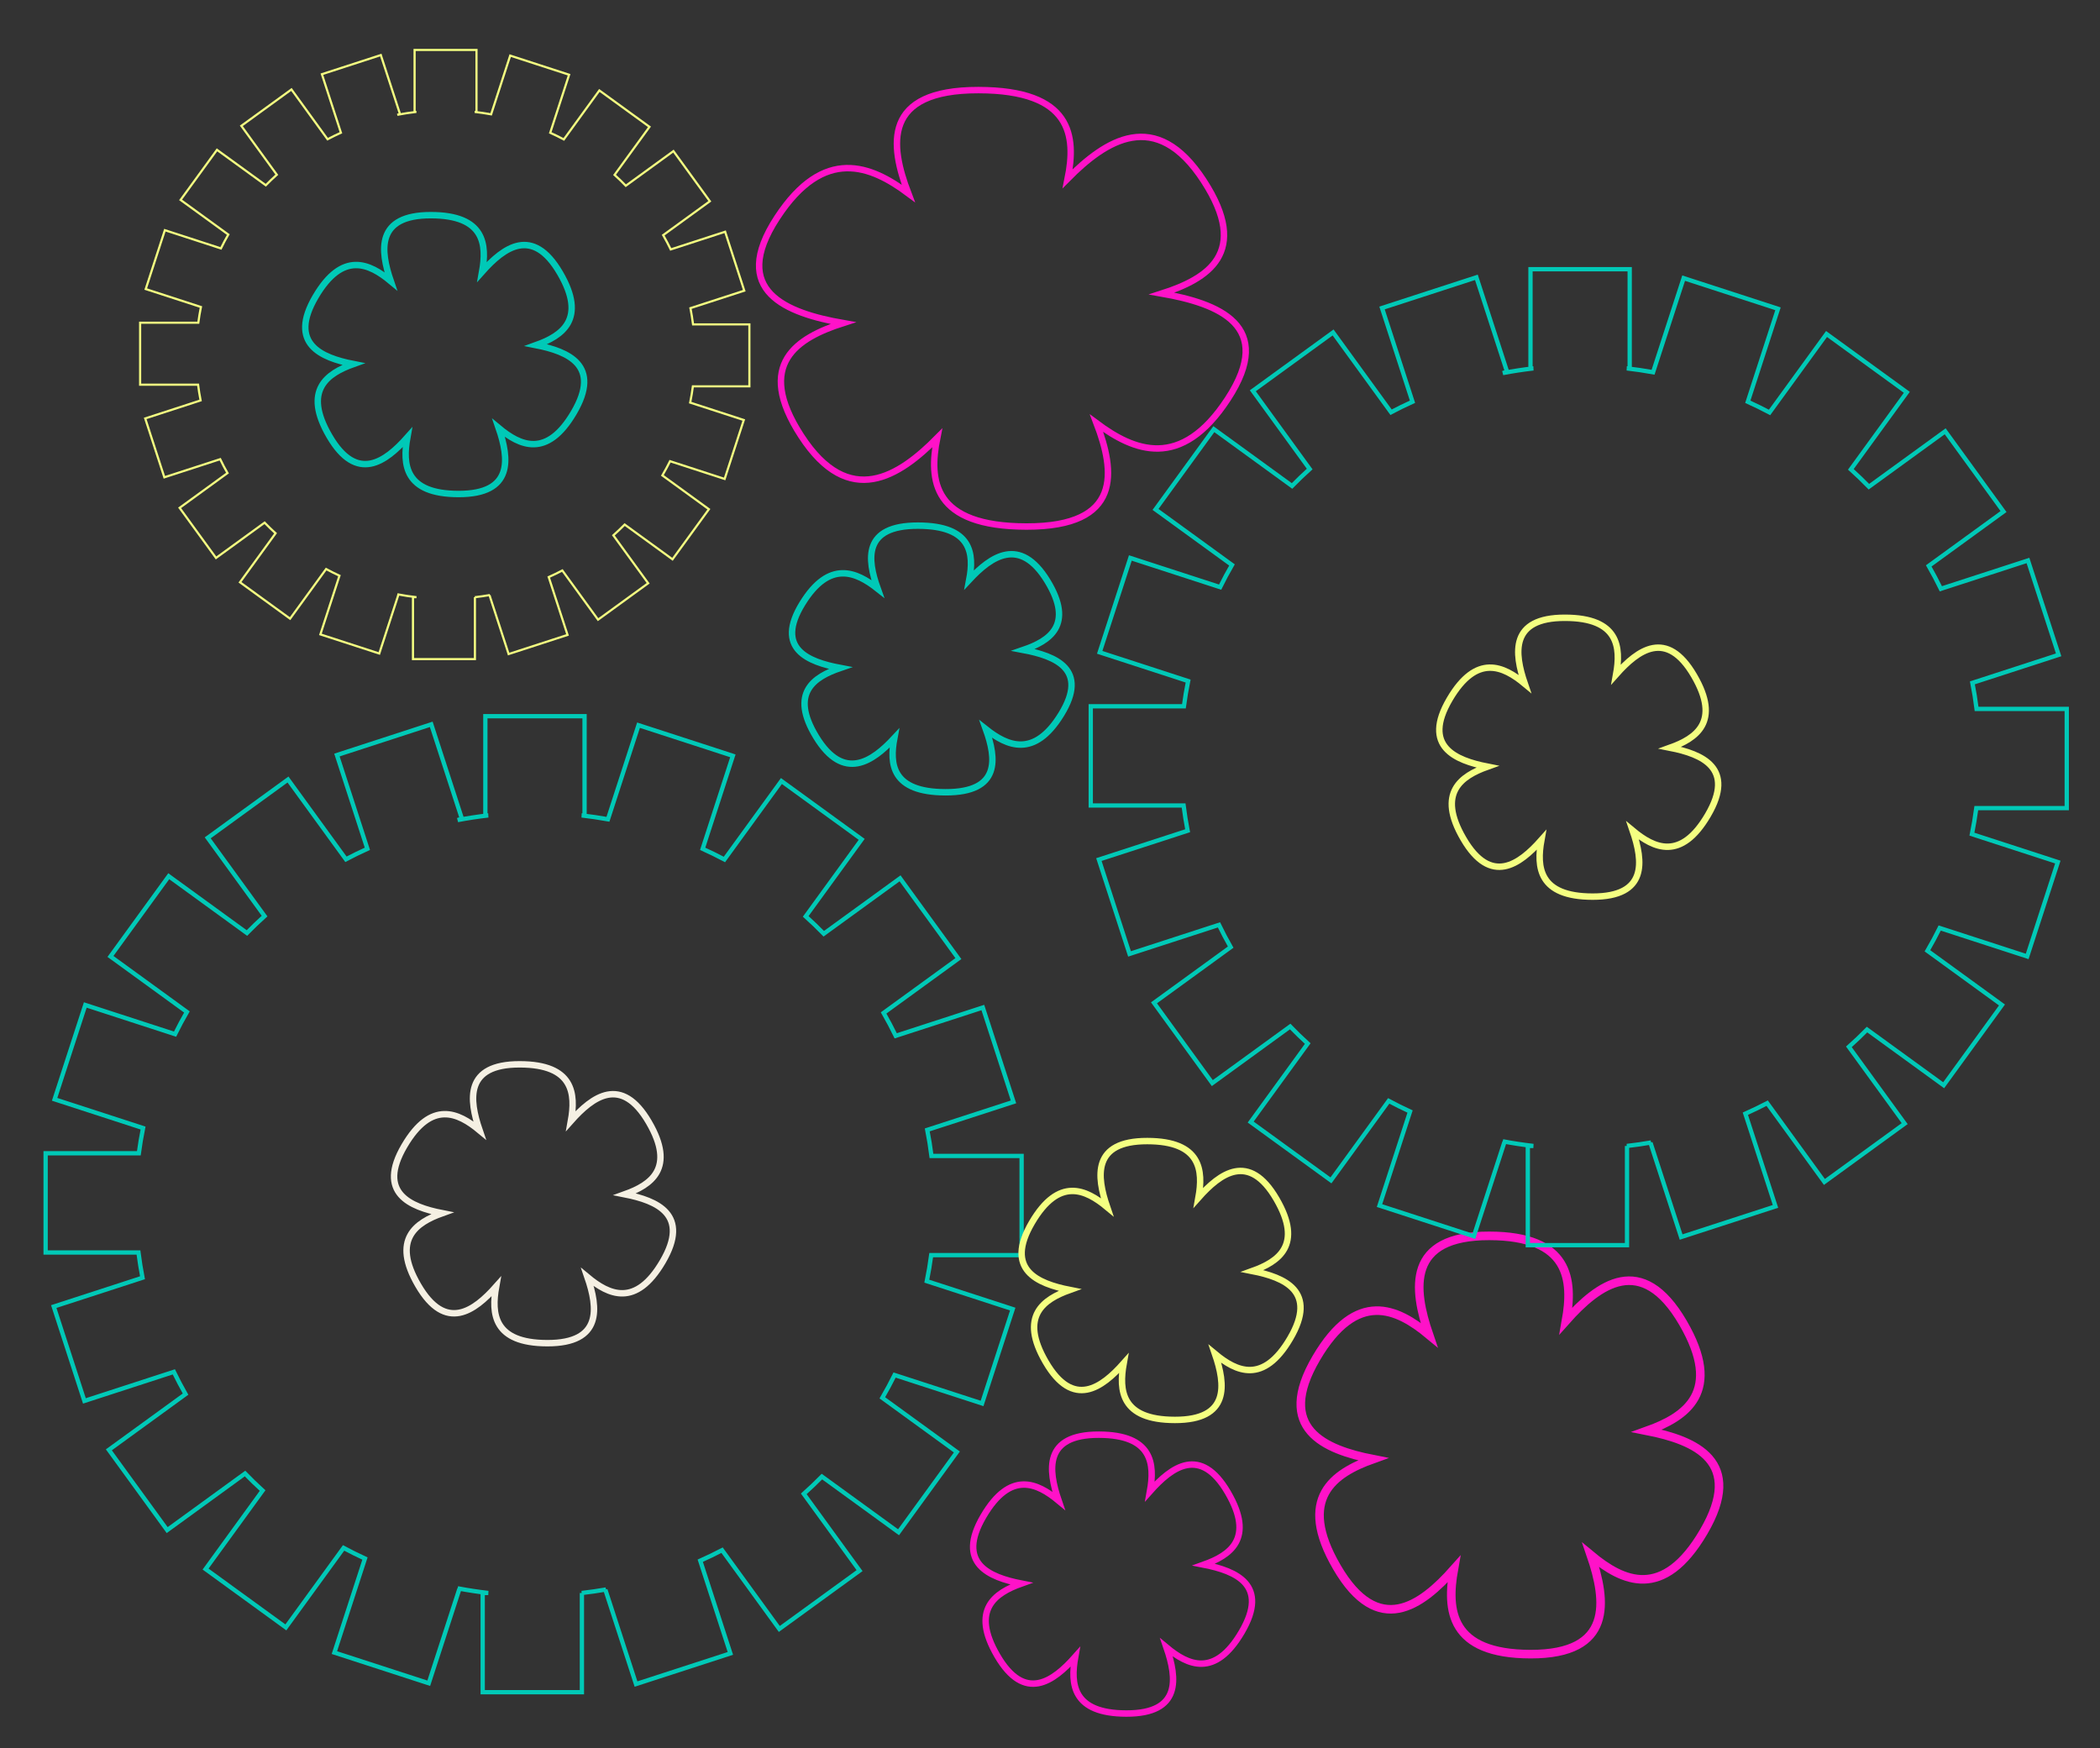 <?xml version="1.0" encoding="utf-8"?>
<!-- Generator: Adobe Illustrator 23.1.1, SVG Export Plug-In . SVG Version: 6.00 Build 0)  -->
<svg version="1.1" id="Layer_1" xmlns="http://www.w3.org/2000/svg" xmlns:xlink="http://www.w3.org/1999/xlink" x="0px" y="0px"
	 viewBox="0 0 979 815" style="enable-background:new 0 0 979 815;" xml:space="preserve">
<rect x="0" y="0" width="979" height="815" fill="#333333" stroke="none"/>
<style type="text/css">
	.st0{fill:none;stroke:#F4FF81;stroke-miterlimit:10;}
	.st1{fill:none;stroke:#00C9B7;stroke-width:3;stroke-miterlimit:10;}
	.st2{fill:none;stroke:#FF12C8;stroke-width:4;stroke-miterlimit:10;}
	.st3{fill:none;stroke:#F5F0E3;stroke-width:3;stroke-miterlimit:10;}
	.st4{fill:none;stroke:#00C9B7;stroke-width:2;stroke-miterlimit:10;}
	.st5{fill:none;stroke:#FF12C8;stroke-width:3;stroke-miterlimit:10;}
	.st6{display:none;}
	.st7{display:inline;opacity:0.53;}
	.st8{fill:none;stroke:#00C9B7;stroke-miterlimit:10;}
	.st9{fill:none;stroke:#F4FF81;stroke-width:3;stroke-miterlimit:10;}
	.st10{display:inline;}
</style>
<g id="flower11">
	<g id="gear1">
		<g>
		</g>
		<g>
			<line class="st0" x1="221.38" y1="278.42" x2="221.32" y2="278.42"/>
			<path class="st0" d="M221.38,278.42c2.36-0.27,4.67-0.6,6.98-1.01l-0.16,0.06l8.92,27.45l27.46-8.92l-8.77-26.97
				c2.16-0.96,4.26-1.99,6.35-3.07l16.65,22.93l23.36-16.98l-16.23-22.33c1.82-1.63,3.56-3.3,5.28-5.03l22.29,16.2l16.97-23.35
				l-21.69-15.76c1.27-2.17,2.46-4.38,3.58-6.63l25.45,8.27l8.93-27.47l-25-8.12c0.51-2.5,0.94-5.02,1.27-7.58h26.34v-28.87H323.1
				c-0.33-2.55-0.73-5.08-1.22-7.58l25.09-8.15l-8.92-27.47l-25.36,8.24c-1.1-2.26-2.28-4.49-3.52-6.66l21.75-15.8l-16.97-23.37
				l-22.2,16.14c-1.68-1.75-3.44-3.42-5.25-5.06l16.28-22.4l-23.36-16.96L262.85,65c-2.07-1.1-4.19-2.14-6.34-3.1l8.8-27.06
				l-27.46-8.92l-8.89,27.38c-2.52-0.45-5.07-0.83-7.65-1.13h0.83V23.29h-28.86v28.87h0.83c-3,0.35-5.96,0.8-8.89,1.37l1.24-0.41
				l-8.93-27.45l-27.46,8.92l8.87,27.29c-2.12,0.95-4.19,1.96-6.23,3.04L135.87,41.7L112.5,58.67l16.55,22.78
				c-1.77,1.58-3.49,3.22-5.14,4.91l-22.75-16.51L84.19,93.2l22.24,16.15c-1.21,2.11-2.37,4.26-3.44,6.46l-26.13-8.5l-8.92,27.45
				l25.73,8.36c-0.49,2.43-0.89,4.87-1.22,7.34H65.33v28.88h27.01c0.31,2.47,0.7,4.91,1.18,7.34l-25.82,8.39l8.92,27.45l26.03-8.45
				c1.06,2.2,2.19,4.37,3.4,6.48l-22.32,16.21l16.98,23.35l22.65-16.45c1.65,1.7,3.35,3.36,5.11,4.96l-16.59,22.84l23.35,16.96
				l16.8-23.13c2.04,1.1,4.11,2.12,6.22,3.1l-8.89,27.36l27.45,8.92l8.93-27.45l-0.49-0.17c2.92,0.57,5.89,1.02,8.89,1.36h-1.62
				v28.87h28.88V278.42z"/>
		</g>
	</g>
	<g id="flower5">
		<g>
			<path class="st1" d="M249.91,160.9c12.19-4.37,23.71-12.11,11.19-33.59c-12.82-22.01-26.24-11.99-36.34-0.63
				c2.26-12.61,1.23-26.34-23.86-26.37c-25.7-0.04-23.64,16.45-18.73,30.77c-9.92-8.24-22.47-14.21-35.05,7.23
				c-12.88,21.97,2.61,28.45,17.62,31.41c-12.19,4.37-23.71,12.11-11.19,33.59c12.82,22.01,26.24,11.99,36.34,0.63
				c-2.26,12.61-1.23,26.34,23.86,26.37c25.7,0.04,23.64-16.45,18.73-30.77c9.92,8.24,22.47,14.21,35.05-7.23
				C280.41,170.34,264.92,163.86,249.91,160.9z"/>
		</g>
	</g>
</g>
<g id="flower10">
	<g>
		<path class="st1" d="M477.07,303c12.21-4.18,23.76-11.58,11.22-32.13c-12.85-21.04-26.3-11.47-36.43-0.6
			c2.27-12.06,1.24-25.19-23.91-25.22c-25.76-0.04-23.69,15.73-18.77,29.42c-9.95-7.88-22.53-13.59-35.13,6.91
			c-12.91,21.01,2.62,27.2,17.66,30.03c-12.21,4.18-23.76,11.58-11.22,32.13c12.85,21.04,26.3,11.47,36.43,0.6
			c-2.27,12.06-1.24,25.19,23.91,25.22c25.76,0.04,23.69-15.73,18.77-29.42c9.95,7.88,22.53,13.59,35.13-6.91
			C507.64,312.02,492.11,305.83,477.07,303z"/>
	</g>
</g>
<g id="flower9">
	<g>
		<path class="st2" d="M767.78,667.06c18.28-6.55,35.56-18.17,16.79-50.39c-19.23-33.01-39.37-17.99-54.51-0.95
			c3.39-18.91,1.85-39.5-35.78-39.56c-38.55-0.06-35.45,24.67-28.09,46.15c-14.88-12.36-33.71-21.32-52.57,10.84
			c-19.33,32.95,3.91,42.67,26.42,47.11c-18.28,6.55-35.56,18.17-16.79,50.39c19.23,33.01,39.37,17.99,54.51,0.95
			c-3.39,18.91-1.85,39.5,35.78,39.56c38.55,0.06,35.45-24.67,28.09-46.15c14.88,12.36,33.71,21.32,52.57-10.84
			C813.53,681.22,790.29,671.5,767.78,667.06z"/>
	</g>
</g>
<g id="flower8">
	<g>
		<path class="st3" d="M291.31,556.78c12.19-4.37,23.71-12.11,11.19-33.59c-12.82-22.01-26.24-11.99-36.34-0.63
			c2.26-12.61,1.23-26.34-23.86-26.37c-25.7-0.04-23.64,16.45-18.73,30.77c-9.92-8.24-22.47-14.21-35.05,7.23
			c-12.88,21.97,2.61,28.45,17.62,31.41c-12.19,4.37-23.71,12.11-11.19,33.59c12.82,22.01,26.24,11.99,36.34,0.63
			c-2.26,12.61-1.23,26.34,23.86,26.37c25.7,0.04,23.64-16.45,18.73-30.77c9.92,8.24,22.47,14.21,35.05-7.23
			C321.81,566.22,306.32,559.74,291.31,556.78z"/>
	</g>
	<g>
		<path class="st4" d="M476.27,585.16v-46.25h-42.03c-0.51-4.1-1.17-8.15-1.96-12.15l40.2-13.06l-14.29-43.99l-40.61,13.19
			c-1.77-3.63-3.66-7.18-5.65-10.67l34.86-25.33l-27.19-37.42l-35.56,25.83c-2.72-2.79-5.53-5.48-8.42-8.09l26.09-35.91
			l-37.42-27.19l-26.57,36.57c-3.32-1.76-6.71-3.41-10.14-4.97l14.08-43.35l-43.99-14.29l-14.25,43.87
			c-4.03-0.73-8.11-1.33-12.23-1.8h1.33v-46.25h-46.25v46.25h1.33c-4.8,0.55-9.55,1.27-14.23,2.17l1.97-0.64l-14.29-43.99
			L157.07,352l14.2,43.71c-3.38,1.53-6.72,3.16-9.99,4.89l-27.02-37.19l-37.42,27.19l26.5,36.48c-2.83,2.55-5.57,5.18-8.23,7.89
			l-36.44-26.48L51.5,445.89l35.64,25.89c-1.95,3.38-3.8,6.83-5.53,10.34l-41.85-13.6L25.46,512.5l41.23,13.4
			c-0.78,3.88-1.44,7.8-1.97,11.76H21.27v46.25h43.28c0.5,3.97,1.13,7.89,1.88,11.77l-41.37,13.44l14.29,43.99l41.69-13.55
			c1.71,3.52,3.53,6.99,5.46,10.38l-35.75,25.97l27.19,37.42l36.29-26.37c2.64,2.73,5.38,5.38,8.19,7.94L95.84,731.5l37.42,27.19
			l26.92-37.05c3.26,1.75,6.58,3.39,9.96,4.95l-14.25,43.85l43.99,14.29l14.29-43.99l-0.79-0.26c4.68,0.9,9.43,1.62,14.23,2.17
			h-2.58v46.25h46.25v-46.25h-0.08c3.79-0.43,7.55-0.96,11.27-1.62l-0.26,0.09l14.29,43.99l43.99-14.29l-14.04-43.21
			c3.45-1.54,6.83-3.18,10.17-4.91l26.68,36.72l37.42-27.19l-26.01-35.79c2.91-2.59,5.72-5.28,8.46-8.05l35.72,25.95l27.19-37.42
			l-34.75-25.25c2.02-3.47,3.93-7.02,5.72-10.63l40.78,13.25l14.29-43.99l-40.05-13.01c0.81-4,1.5-8.05,2.04-12.14H476.27z"/>
	</g>
</g>
<g id="flower7">
	<g>
		<path class="st5" d="M541.64,136.85c21.27-6.84,41.37-18.96,19.53-52.58c-22.37-34.44-45.8-18.77-63.42-0.99
			c3.95-19.74,2.15-41.22-41.63-41.28c-44.84-0.06-41.24,25.75-32.68,48.15c-17.32-12.89-39.22-22.24-61.16,11.32
			c-22.48,34.38,4.55,44.52,30.74,49.15c-21.27,6.84-41.37,18.96-19.53,52.58c22.37,34.44,45.8,18.77,63.42,0.99
			c-3.95,19.74-2.15,41.22,41.63,41.28c44.84,0.06,41.24-25.75,32.68-48.15c17.31,12.89,39.22,22.24,61.16-11.32
			C594.86,151.62,567.83,141.48,541.64,136.85z"/>
	</g>
</g>
<g id="flower2" class="st6">
	<g class="st7">
		<path class="st8" d="M414.49,369.92c4.49-1.73,8.74-4.79,4.13-13.29c-4.73-8.7-9.67-4.74-13.4-0.25
			c0.83-4.99,0.45-10.42-8.79-10.43c-9.47-0.01-8.71,6.51-6.9,12.17c-3.66-3.26-8.28-5.62-12.92,2.86
			c-4.75,8.69,0.96,11.25,6.49,12.42c-4.49,1.73-8.74,4.79-4.13,13.29c4.73,8.7,9.67,4.74,13.4,0.25
			c-0.83,4.99-0.45,10.42,8.79,10.43c9.47,0.01,8.71-6.51,6.9-12.17c3.66,3.26,8.28,5.62,12.92-2.86
			C425.73,373.65,420.02,371.09,414.49,369.92z"/>
	</g>
</g>
<g id="flower4">
	<g>
		<path class="st9" d="M583.86,592.56c12.19-4.37,23.71-12.11,11.19-33.59c-12.82-22.01-26.24-11.99-36.34-0.63
			c2.26-12.61,1.23-26.34-23.86-26.37c-25.7-0.04-23.64,16.45-18.73,30.77c-9.92-8.24-22.47-14.21-35.05,7.23
			c-12.88,21.97,2.61,28.45,17.62,31.41c-12.19,4.37-23.71,12.11-11.19,33.59c12.82,22.01,26.24,11.99,36.34,0.63
			c-2.26,12.61-1.23,26.34,23.86,26.37c25.7,0.04,23.64-16.45,18.73-30.77c9.92,8.24,22.47,14.21,35.05-7.23
			C614.36,602,598.87,595.52,583.86,592.56z"/>
	</g>
</g>
<g id="flower6">
	<g>
		<path class="st4" d="M963.5,376.75V330.5h-42.03c-0.51-4.1-1.17-8.15-1.96-12.15l40.2-13.06l-14.29-43.99l-40.61,13.19
			c-1.77-3.63-3.66-7.18-5.65-10.67l34.86-25.33l-27.19-37.42l-35.56,25.83c-2.72-2.79-5.53-5.48-8.42-8.09l26.09-35.91
			l-37.42-27.19l-26.57,36.57c-3.32-1.76-6.71-3.41-10.14-4.97l14.08-43.35l-43.99-14.29l-14.25,43.87
			c-4.03-0.73-8.11-1.33-12.23-1.8h1.33V125.5H713.5v46.25h1.33c-4.8,0.55-9.55,1.27-14.23,2.17l1.97-0.64l-14.29-43.99
			l-43.99,14.29l14.2,43.71c-3.38,1.53-6.72,3.16-9.99,4.89l-27.02-37.19l-37.42,27.19l26.5,36.48c-2.83,2.55-5.57,5.18-8.23,7.89
			l-36.44-26.48l-27.19,37.42l35.64,25.89c-1.95,3.38-3.8,6.83-5.53,10.34l-41.85-13.6l-14.29,43.99l41.23,13.4
			c-0.78,3.88-1.44,7.8-1.97,11.76H508.5v46.25h43.28c0.5,3.97,1.13,7.89,1.88,11.77l-41.37,13.44l14.29,43.99l41.69-13.55
			c1.71,3.52,3.53,6.99,5.46,10.38l-35.75,25.97l27.19,37.42l36.29-26.37c2.64,2.73,5.38,5.38,8.19,7.94l-26.59,36.59l37.42,27.19
			l26.92-37.05c3.26,1.75,6.58,3.39,9.96,4.95l-14.25,43.85l43.99,14.29l14.29-43.99l-0.79-0.26c4.68,0.9,9.43,1.62,14.23,2.17
			h-2.58v46.25h46.25v-46.25h-0.08c3.79-0.43,7.55-0.96,11.27-1.62l-0.26,0.09l14.29,43.99l43.99-14.29l-14.04-43.21
			c3.45-1.54,6.83-3.18,10.17-4.91l26.68,36.72l37.42-27.19l-26.01-35.79c2.91-2.59,5.72-5.28,8.46-8.05l35.72,25.95l27.19-37.42
			l-34.75-25.25c2.02-3.47,3.93-7.02,5.72-10.63l40.78,13.25l14.29-43.99l-40.05-13.01c0.81-4,1.5-8.05,2.04-12.14H963.5z"/>
	</g>
	<g>
		<path class="st9" d="M778.58,348.6c12.19-4.37,23.71-12.11,11.19-33.59c-12.82-22.01-26.24-11.99-36.34-0.63
			c2.26-12.61,1.23-26.34-23.86-26.37c-25.7-0.04-23.64,16.45-18.73,30.77c-9.92-8.24-22.47-14.21-35.05,7.23
			c-12.88,21.97,2.61,28.45,17.62,31.41c-12.19,4.37-23.71,12.11-11.19,33.59c12.82,22.01,26.24,11.99,36.34,0.63
			c-2.26,12.61-1.23,26.34,23.86,26.37c25.7,0.04,23.64-16.45,18.73-30.77c9.92,8.24,22.47,14.21,35.05-7.23
			C809.08,358.04,793.59,351.56,778.58,348.6z"/>
	</g>
</g>
<g id="flower3">
	<g>
		<path class="st5" d="M561.26,729.44c12.19-4.37,23.71-12.11,11.19-33.59c-12.82-22.01-26.24-11.99-36.34-0.63
			c2.26-12.61,1.23-26.34-23.86-26.37c-25.7-0.04-23.64,16.45-18.73,30.77c-9.92-8.24-22.47-14.21-35.05,7.23
			c-12.88,21.97,2.61,28.45,17.62,31.41c-12.19,4.37-23.71,12.11-11.19,33.59c12.82,22.01,26.24,11.99,36.34,0.63
			c-2.26,12.61-1.23,26.34,23.86,26.37c25.7,0.04,23.64-16.45,18.73-30.77c9.92,8.24,22.47,14.21,35.05-7.23
			C591.76,738.88,576.27,732.4,561.26,729.44z"/>
	</g>
</g>
<g id="flower1" class="st6">
	<g class="st10">
		<path class="st8" d="M-7.89,98.34c6.46-2.43,12.57-6.75,5.93-18.71c-6.8-12.26-13.91-6.68-19.27-0.35
			c1.2-7.02,0.65-14.67-12.65-14.69c-13.62-0.02-12.53,9.16-9.93,17.14c-5.26-4.59-11.91-7.92-18.58,4.03
			c-6.83,12.24,1.38,15.85,9.34,17.49c-6.46,2.43-12.57,6.75-5.93,18.71c6.8,12.26,13.91,6.68,19.27,0.35
			c-1.2,7.02-0.65,14.67,12.65,14.69c13.62,0.02,12.53-9.16,9.93-17.14c5.26,4.59,11.91,7.92,18.58-4.03
			C8.28,103.6,0.07,99.99-7.89,98.34z"/>
	</g>
</g>
</svg>




